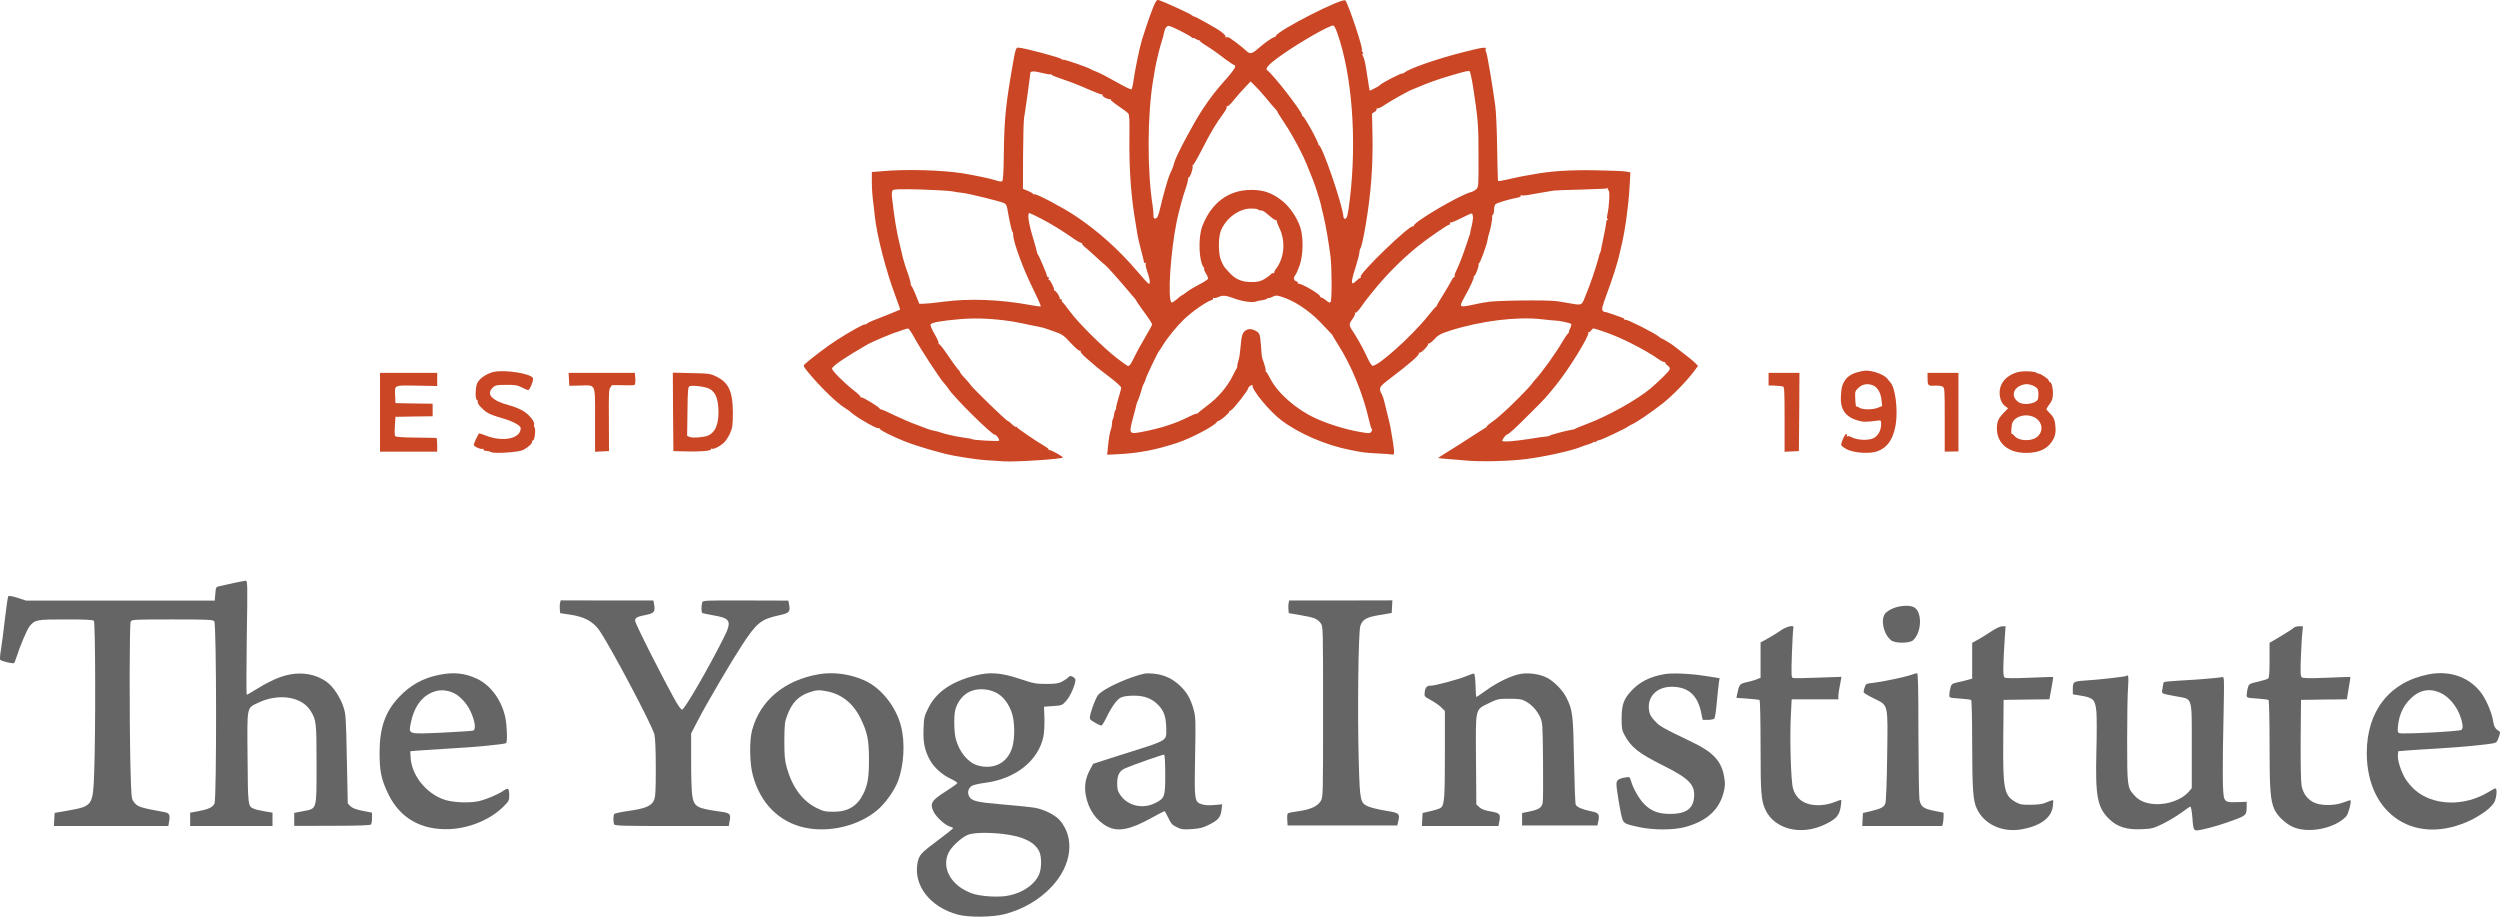 <svg width="180" height="66" viewBox="0 0 180 66" fill="none" xmlns="http://www.w3.org/2000/svg">
<path d="M83.081 0.402C82.892 0.838 82.538 1.857 82.225 2.851C82.052 3.402 81.689 5.169 81.591 5.949C81.558 6.188 81.5 6.41 81.459 6.434C81.418 6.459 80.932 6.221 80.372 5.9C79.82 5.588 79.203 5.267 78.997 5.185C78.791 5.111 78.593 5.021 78.544 4.988C78.362 4.856 76.592 4.248 76.518 4.289C76.477 4.322 76.444 4.306 76.444 4.265C76.444 4.166 73.677 3.426 73.29 3.426C73.174 3.426 73.108 3.583 73.01 4.125C72.417 7.437 72.31 8.456 72.277 10.979C72.26 12.442 72.227 13 72.153 13.05C72.095 13.083 71.914 13.058 71.741 13C71.412 12.877 70.193 12.622 69.279 12.474C67.797 12.244 65.178 12.17 63.514 12.326C63.358 12.343 63.127 12.359 63.004 12.368L62.773 12.384V13.14C62.773 13.559 62.814 14.143 62.855 14.438C62.897 14.734 62.954 15.211 62.979 15.507C63.119 16.904 63.794 19.526 64.494 21.375C64.675 21.868 64.824 22.279 64.807 22.295C64.791 22.311 63.185 22.961 62.806 23.1C62.658 23.15 62.485 23.248 62.411 23.306C62.337 23.363 62.279 23.388 62.279 23.363C62.279 23.273 61.126 23.914 60.228 24.497C59.561 24.925 58.359 25.837 57.923 26.24C57.824 26.33 57.865 26.412 58.17 26.782C59.018 27.817 60.228 29.001 60.83 29.371C61.019 29.486 61.184 29.609 61.208 29.634C61.25 29.699 61.736 30.045 61.958 30.176C62.798 30.686 63.193 30.875 63.276 30.825C63.333 30.792 63.35 30.801 63.325 30.85C63.276 30.932 64.247 31.425 65.161 31.787C66.067 32.14 67.788 32.642 68.661 32.806C69.683 32.987 70.49 33.102 71.091 33.143C71.478 33.159 72.005 33.2 72.268 33.217C73.059 33.274 76.526 33.052 76.526 32.937C76.526 32.863 75.678 32.395 75.562 32.403C75.505 32.411 75.472 32.387 75.497 32.354C75.513 32.321 75.381 32.214 75.208 32.115C74.706 31.836 73.281 30.866 73.215 30.759C73.183 30.71 73.15 30.694 73.15 30.727C73.15 30.784 72.944 30.636 72.697 30.398C72.631 30.349 72.573 30.299 72.548 30.299C72.45 30.299 69.995 27.916 69.872 27.702C69.839 27.645 69.658 27.431 69.468 27.226C69.271 27.029 69.114 26.823 69.114 26.782C69.114 26.741 69.057 26.659 68.983 26.601C68.917 26.535 68.596 26.1 68.274 25.623C67.953 25.147 67.657 24.76 67.615 24.777C67.574 24.785 67.558 24.76 67.582 24.719C67.607 24.678 67.484 24.382 67.294 24.062C67.105 23.741 66.973 23.429 66.998 23.363C67.055 23.224 67.739 23.1 69.131 22.977C70.424 22.862 72.046 22.969 73.397 23.24C73.825 23.33 74.269 23.421 74.385 23.445C74.5 23.462 74.706 23.503 74.838 23.536C74.978 23.569 75.101 23.593 75.126 23.602C75.151 23.602 75.472 23.717 75.851 23.848C76.485 24.07 76.575 24.128 77.086 24.686C77.391 25.015 77.679 25.27 77.737 25.253C77.794 25.229 77.819 25.253 77.802 25.311C77.786 25.369 78.008 25.615 78.305 25.862C78.593 26.108 78.914 26.387 79.021 26.478C79.128 26.568 79.557 26.897 79.968 27.209C80.388 27.53 80.726 27.842 80.726 27.908C80.726 27.982 80.635 28.335 80.52 28.697C80.413 29.05 80.339 29.363 80.355 29.387C80.38 29.404 80.355 29.461 80.314 29.519C80.273 29.576 80.224 29.732 80.207 29.872C80.191 30.02 80.15 30.16 80.125 30.192C80.092 30.217 80.067 30.349 80.067 30.472C80.067 30.595 80.034 30.792 79.993 30.899C79.903 31.138 79.837 31.491 79.771 32.198L79.713 32.74L80.405 32.707C81.92 32.642 83.221 32.395 84.761 31.885C85.766 31.557 87.52 30.628 87.627 30.365C87.644 30.332 87.701 30.299 87.751 30.299C87.874 30.291 88.615 29.642 88.508 29.634C88.459 29.634 88.508 29.601 88.607 29.56C88.788 29.486 89.867 28.113 89.867 27.957C89.867 27.908 89.941 27.826 90.032 27.768C90.122 27.711 90.188 27.694 90.18 27.727C90.098 28.039 91.407 29.625 92.288 30.283C93.548 31.228 95.484 32.058 97.172 32.387C98.234 32.6 98.275 32.6 99.214 32.65C99.716 32.674 100.169 32.707 100.227 32.724C100.441 32.798 100.433 32.592 100.112 30.751C100.087 30.612 99.988 30.209 99.898 29.847C99.807 29.486 99.7 29.05 99.659 28.869C99.618 28.697 99.543 28.483 99.494 28.393C99.247 27.941 99.288 27.859 100.046 27.283C101.504 26.182 102.236 25.541 102.162 25.426C102.138 25.377 102.146 25.369 102.195 25.393C102.302 25.459 102.904 24.843 102.821 24.752C102.78 24.719 102.796 24.711 102.846 24.736C102.895 24.769 103.085 24.629 103.266 24.432C103.554 24.119 103.702 24.037 104.402 23.807C106.593 23.109 109.203 22.78 110.991 22.985C111.493 23.043 111.954 23.084 112.02 23.084C112.226 23.076 113.041 23.256 113.115 23.314C113.156 23.347 113.123 23.495 113.058 23.634C112.983 23.774 112.942 23.889 112.967 23.889C113 23.889 112.959 23.947 112.893 24.021C112.819 24.087 112.662 24.317 112.539 24.53C112.045 25.393 110.966 26.889 110.521 27.349C110.455 27.415 110.348 27.555 110.274 27.661C110.093 27.916 108.668 29.354 108.224 29.724C108.034 29.88 107.836 30.053 107.787 30.102C107.738 30.151 107.532 30.308 107.334 30.447C107.136 30.595 107.005 30.71 107.046 30.718C107.087 30.718 107.062 30.743 106.996 30.776C106.931 30.809 106.395 31.146 105.802 31.532C105.218 31.918 104.46 32.395 104.131 32.592C103.801 32.789 103.546 32.962 103.554 32.978C103.571 32.987 103.892 33.028 104.279 33.052C104.666 33.085 105.292 33.135 105.679 33.167C106.725 33.258 108.742 33.2 109.895 33.052C111.229 32.88 113.123 32.461 113.791 32.19C113.881 32.148 114.103 32.074 114.285 32.017C114.466 31.968 114.663 31.885 114.721 31.836C114.771 31.795 114.82 31.787 114.82 31.828C114.82 31.861 114.861 31.852 114.919 31.795C114.976 31.738 115.067 31.696 115.133 31.696C115.265 31.696 117.134 30.809 117.208 30.718C117.233 30.694 117.356 30.62 117.488 30.562C117.842 30.406 118.88 29.699 119.72 29.042C120.436 28.475 121.466 27.415 121.993 26.7L122.256 26.346L122.067 26.149C121.96 26.034 121.598 25.73 121.252 25.475C120.906 25.212 120.609 24.982 120.585 24.958C120.494 24.859 119.728 24.382 119.662 24.382C119.621 24.382 119.514 24.308 119.423 24.226C119.176 24.004 117.134 22.969 117.035 23.026C116.994 23.059 116.961 23.043 116.961 23.002C116.961 22.961 116.895 22.903 116.821 22.878C116.739 22.854 116.426 22.739 116.121 22.632C115.816 22.517 115.553 22.443 115.536 22.459C115.52 22.484 115.454 22.443 115.396 22.369C115.306 22.262 115.363 22.057 115.709 21.112C116.105 20.06 116.483 18.852 116.582 18.383C116.607 18.268 116.689 17.939 116.755 17.644C117.019 16.534 117.258 14.792 117.332 13.403L117.389 12.409L117.068 12.351C116.895 12.318 115.907 12.277 114.861 12.261C113.016 12.228 111.666 12.318 110.414 12.548C110.142 12.598 109.813 12.655 109.673 12.68C109.541 12.704 109.08 12.795 108.668 12.894C108.248 12.992 107.886 13.058 107.861 13.033C107.845 13.009 107.812 11.94 107.795 10.65C107.779 9.368 107.713 7.979 107.655 7.577C107.433 5.974 107.062 3.796 106.996 3.722C106.955 3.681 106.947 3.599 106.972 3.541C107.038 3.361 106.782 3.394 105.366 3.755C103.546 4.207 101.471 4.93 101.133 5.218C101.051 5.284 100.985 5.317 100.985 5.292C100.985 5.202 99.461 5.982 99.338 6.138C99.313 6.171 99.239 6.221 99.173 6.253C99.107 6.286 98.959 6.36 98.844 6.426C98.737 6.492 98.629 6.533 98.621 6.516C98.605 6.5 98.572 6.319 98.341 4.823C98.292 4.487 98.193 4.117 98.127 4.01C98.053 3.895 98.045 3.846 98.102 3.878C98.177 3.928 98.177 3.903 98.111 3.763C98.053 3.673 98.028 3.591 98.053 3.591C98.185 3.591 97.081 0.279 96.867 0.032C96.678 -0.19 92.025 2.177 91.868 2.58C91.844 2.637 91.778 2.687 91.72 2.687C91.613 2.687 90.995 3.131 90.501 3.566C90.147 3.878 89.982 3.903 89.744 3.673C89.464 3.394 88.525 2.687 88.434 2.679C88.385 2.67 88.311 2.679 88.261 2.687C88.22 2.695 88.204 2.679 88.237 2.646C88.302 2.58 87.973 2.284 87.561 2.046C87.405 1.955 87.01 1.733 86.68 1.544C86.359 1.364 86.046 1.199 85.98 1.191C85.922 1.175 85.832 1.125 85.782 1.076C85.675 0.977 83.781 0.115 83.46 0.016C83.295 -0.033 83.254 0.016 83.081 0.402ZM96.274 2.342C97.345 5.366 97.707 10.017 97.188 14.356C97.048 15.515 96.991 15.753 96.834 15.753C96.785 15.753 96.735 15.688 96.727 15.605C96.661 14.71 95.138 10.305 94.948 10.453C94.915 10.477 94.907 10.469 94.932 10.445C94.998 10.346 93.96 8.439 93.804 8.374C93.762 8.357 93.738 8.308 93.738 8.267C93.738 8.028 91.621 5.3 91.242 5.062C91.078 4.947 91.3 4.676 91.992 4.166C93.318 3.188 95.796 1.758 96.011 1.84C96.068 1.857 96.184 2.087 96.274 2.342ZM84.951 2.202C85.321 2.391 85.692 2.596 85.774 2.67C85.848 2.736 85.914 2.769 85.914 2.736C85.914 2.711 85.996 2.736 86.104 2.81C86.211 2.876 86.326 2.917 86.351 2.892C86.384 2.868 86.392 2.876 86.367 2.909C86.342 2.933 86.507 3.073 86.73 3.213C87.298 3.574 87.52 3.722 88.228 4.265C88.574 4.519 88.879 4.717 88.895 4.692C88.92 4.676 88.936 4.725 88.928 4.807C88.928 4.889 88.681 5.234 88.385 5.571C87.52 6.541 87.207 6.944 86.565 7.905C85.964 8.809 84.679 11.217 84.555 11.685C84.465 12.014 84.473 11.981 84.358 12.261C84.292 12.392 84.218 12.581 84.177 12.672C84.061 12.967 83.707 14.217 83.567 14.849C83.394 15.581 83.345 15.704 83.172 15.737C83.081 15.753 83.048 15.688 83.048 15.474C83.048 15.318 83.024 15.047 82.999 14.874C82.587 12.326 82.604 8.185 83.04 5.686C83.081 5.415 83.139 5.078 83.164 4.947C83.238 4.495 83.526 3.311 83.65 2.958C83.715 2.769 83.79 2.49 83.814 2.342C83.872 2.038 83.995 1.865 84.152 1.865C84.218 1.865 84.572 2.013 84.951 2.202ZM75.628 5.349C75.661 5.333 75.703 5.349 75.719 5.391C75.727 5.423 76.106 5.571 76.543 5.719C76.979 5.859 77.786 6.171 78.329 6.418C78.873 6.656 79.343 6.837 79.375 6.804C79.408 6.779 79.408 6.796 79.384 6.845C79.326 6.944 79.795 7.182 79.944 7.141C79.985 7.125 80.001 7.133 79.968 7.166C79.935 7.198 80.183 7.404 80.512 7.626C80.841 7.848 81.162 8.086 81.228 8.16C81.319 8.267 81.335 8.628 81.319 9.869C81.286 11.866 81.418 13.904 81.673 15.515C81.788 16.214 81.895 16.871 81.912 16.986C81.937 17.101 82.027 17.512 82.126 17.89C82.315 18.613 82.357 18.786 82.365 18.901C82.373 18.942 82.406 18.942 82.455 18.917C82.497 18.893 82.513 18.917 82.488 18.983C82.464 19.049 82.521 19.32 82.612 19.583C82.793 20.076 82.834 20.438 82.719 20.438C82.678 20.438 82.315 20.043 81.895 19.55C80.553 17.972 79.038 16.616 77.432 15.548C76.493 14.923 74.582 13.913 74.467 13.987C74.418 14.011 74.385 14.003 74.385 13.97C74.385 13.929 74.22 13.83 74.022 13.748L73.652 13.6L73.66 11.209C73.668 9.894 73.701 8.669 73.734 8.489C73.8 8.144 74.179 5.423 74.179 5.275C74.179 5.111 74.434 5.103 74.994 5.243C75.307 5.325 75.595 5.374 75.628 5.349ZM106.074 6.327C106.42 8.628 106.453 8.99 106.453 11.201C106.461 13.255 106.453 13.452 106.313 13.6C106.231 13.691 106.058 13.789 105.942 13.822C105.119 14.019 101.726 16.016 101.792 16.263C101.8 16.304 101.775 16.32 101.734 16.296C101.52 16.164 97.88 19.673 97.971 19.92C97.995 19.977 97.987 20.019 97.954 20.002C97.921 19.994 97.781 20.093 97.658 20.216C97.262 20.61 97.238 20.38 97.567 19.361C97.732 18.843 97.872 18.301 97.88 18.161C97.888 18.013 97.921 17.89 97.946 17.89C98.004 17.89 98.209 16.962 98.349 16.082C98.72 13.847 98.86 11.874 98.819 9.73L98.786 8.176L98.975 8.053C99.082 7.987 99.148 7.889 99.115 7.839C99.091 7.798 99.107 7.782 99.148 7.807C99.198 7.839 99.42 7.741 99.634 7.593C100.087 7.281 101.536 6.475 101.726 6.426C101.751 6.418 101.858 6.377 101.973 6.327C102.821 5.966 103.595 5.686 104.427 5.448C105.522 5.128 105.687 5.086 105.811 5.128C105.852 5.144 105.975 5.686 106.074 6.327ZM91.168 7.075C91.424 7.396 91.72 7.733 91.819 7.839C91.918 7.946 91.984 8.028 91.967 8.028C91.942 8.028 92.181 8.407 92.486 8.867C93.112 9.804 93.886 11.275 94.199 12.121C94.314 12.425 94.462 12.778 94.52 12.918C94.635 13.165 95.014 14.365 95.097 14.701C95.113 14.808 95.204 15.186 95.294 15.548C95.467 16.288 95.665 17.43 95.796 18.465C95.895 19.295 95.904 21.58 95.805 21.736C95.755 21.818 95.681 21.802 95.492 21.637C95.352 21.523 95.195 21.424 95.146 21.424C95.097 21.424 95.055 21.391 95.055 21.35C95.055 21.177 93.664 20.372 93.466 20.421C93.425 20.43 93.416 20.405 93.441 20.364C93.466 20.323 93.416 20.273 93.326 20.249C93.136 20.199 93.112 19.977 93.276 19.788C93.334 19.715 93.474 19.394 93.581 19.082C93.837 18.326 93.853 17.109 93.622 16.37C93.392 15.655 92.799 14.8 92.231 14.389C91.531 13.871 90.954 13.674 90.114 13.674C88.475 13.658 87.215 14.595 86.565 16.288C86.252 17.101 86.318 18.827 86.672 19.262C86.721 19.32 86.73 19.369 86.697 19.369C86.664 19.369 86.713 19.501 86.812 19.665C86.911 19.821 86.985 20.002 86.985 20.06C86.985 20.109 86.705 20.298 86.367 20.471C86.029 20.643 85.618 20.89 85.453 21.021C85.288 21.153 85.124 21.259 85.099 21.259C85.074 21.259 84.901 21.391 84.728 21.547C84.547 21.703 84.374 21.81 84.341 21.777C84.061 21.473 84.275 18.169 84.72 15.959C84.852 15.293 85.198 14.019 85.354 13.617C85.445 13.37 85.527 13.066 85.535 12.943C85.544 12.828 85.568 12.746 85.593 12.762C85.684 12.811 85.931 12.063 85.865 11.957C85.832 11.899 85.832 11.874 85.865 11.907C85.906 11.94 86.219 11.398 86.565 10.716C87.174 9.524 87.537 8.908 88.121 8.119C88.261 7.922 88.36 7.724 88.327 7.675C88.302 7.634 88.319 7.618 88.36 7.642C88.409 7.675 88.615 7.486 88.821 7.223C89.027 6.968 89.381 6.557 89.62 6.311L90.04 5.867L90.37 6.188C90.551 6.36 90.913 6.763 91.168 7.075ZM115.767 13.617C115.742 13.658 115.759 13.699 115.816 13.699C115.923 13.699 115.866 14.858 115.734 15.441C115.685 15.663 115.685 15.753 115.759 15.762C115.816 15.762 115.816 15.778 115.751 15.811C115.693 15.827 115.643 15.934 115.643 16.033C115.643 16.131 115.569 16.567 115.471 16.994C115.38 17.422 115.298 17.841 115.281 17.931C115.273 18.03 115.24 18.137 115.215 18.186C115.182 18.227 115.108 18.49 115.034 18.778C114.894 19.295 114.482 20.52 114.285 20.972C114.227 21.103 114.136 21.342 114.079 21.49C113.898 21.958 113.84 21.983 113.198 21.868C112.893 21.818 112.399 21.728 112.102 21.687C111.419 21.58 107.392 21.637 107.079 21.753C107.054 21.761 107.013 21.769 106.98 21.761C106.947 21.761 106.667 21.81 106.362 21.876C105.399 22.09 105.185 22.106 105.185 21.958C105.185 21.884 105.308 21.613 105.456 21.358C105.802 20.766 106.181 19.945 106.107 19.945C106.074 19.945 106.091 19.912 106.14 19.879C106.272 19.788 106.511 19.123 106.453 19.016C106.42 18.959 106.428 18.95 106.461 18.983C106.535 19.049 107.054 17.644 107.112 17.233C107.128 17.118 107.161 16.97 107.186 16.904C107.293 16.633 107.474 15.721 107.433 15.622C107.416 15.573 107.433 15.499 107.482 15.466C107.532 15.441 107.573 15.277 107.573 15.104C107.573 14.932 107.622 14.751 107.68 14.701C107.804 14.595 108.701 14.332 109.319 14.217C109.451 14.192 109.525 14.134 109.492 14.085C109.467 14.036 109.483 14.028 109.541 14.06C109.591 14.093 109.92 14.069 110.274 13.995C110.62 13.929 111.098 13.847 111.32 13.814C111.551 13.781 111.789 13.74 111.855 13.724C111.921 13.707 112.811 13.674 113.832 13.65C114.853 13.617 115.701 13.584 115.718 13.567C115.783 13.502 115.816 13.535 115.767 13.617ZM68.538 13.773C68.785 13.822 69.155 13.88 69.361 13.896C69.781 13.945 71.997 14.488 72.285 14.619C72.417 14.677 72.491 14.8 72.524 15.006C72.672 15.877 72.861 16.723 72.903 16.698C72.927 16.682 72.944 16.789 72.952 16.929C72.96 17.43 73.66 19.337 74.319 20.668C74.681 21.407 74.961 22.032 74.937 22.057C74.912 22.073 74.582 22.04 74.204 21.966C72.046 21.564 69.773 21.473 67.895 21.728C67.319 21.802 66.701 21.868 66.52 21.868L66.191 21.876L65.944 21.259C65.812 20.923 65.664 20.619 65.631 20.594C65.59 20.569 65.565 20.512 65.573 20.471C65.59 20.388 65.45 19.895 65.285 19.451C65.161 19.115 64.98 18.498 64.939 18.26C64.922 18.169 64.857 17.89 64.791 17.644C64.56 16.715 64.387 15.696 64.222 14.184C64.198 13.945 64.214 13.765 64.28 13.699C64.354 13.617 64.782 13.608 66.232 13.641C67.253 13.674 68.291 13.732 68.538 13.773ZM90.559 15.071C90.625 15.137 90.658 15.145 90.888 15.17C90.954 15.17 91.185 15.342 91.415 15.548C91.638 15.745 91.852 15.885 91.876 15.852C91.909 15.819 91.926 15.827 91.918 15.877C91.909 15.918 92 16.181 92.132 16.452C92.568 17.381 92.469 18.564 91.893 19.328C91.778 19.476 91.712 19.624 91.745 19.657C91.778 19.698 91.761 19.698 91.712 19.673C91.654 19.641 91.564 19.673 91.506 19.747C91.448 19.813 91.234 19.969 91.037 20.093C90.74 20.265 90.551 20.306 90.114 20.306C89.447 20.314 88.961 20.117 88.549 19.665C88.393 19.484 88.22 19.304 88.179 19.254C88.129 19.205 88.022 19 87.932 18.794C87.71 18.309 87.701 17.109 87.907 16.6C88.278 15.696 89.216 15.014 90.081 15.014C90.312 15.014 90.526 15.039 90.559 15.071ZM74.92 15.721C75.669 16.107 76.551 16.649 77.341 17.208C77.58 17.381 77.827 17.504 77.877 17.496C77.926 17.479 77.942 17.487 77.909 17.52C77.877 17.553 77.967 17.676 78.115 17.791C78.264 17.907 78.601 18.211 78.873 18.465C79.145 18.72 79.441 18.983 79.532 19.049C79.623 19.115 79.935 19.443 80.232 19.78C80.528 20.117 80.833 20.462 80.907 20.553C80.981 20.635 81.146 20.832 81.278 20.988C81.401 21.145 81.574 21.342 81.657 21.432C81.731 21.514 81.797 21.605 81.797 21.629C81.797 21.654 81.994 21.942 82.233 22.27C82.744 22.969 82.95 23.281 82.95 23.372C82.95 23.413 82.719 23.832 82.439 24.308C82.151 24.785 81.813 25.41 81.673 25.705C81.442 26.198 81.335 26.346 81.204 26.355C81.179 26.355 80.817 26.092 80.405 25.779C79.408 25.007 77.654 23.265 77.053 22.451C76.781 22.09 76.543 21.777 76.51 21.769C76.468 21.753 76.444 21.687 76.444 21.621C76.444 21.547 76.411 21.514 76.378 21.539C76.337 21.564 76.304 21.539 76.304 21.481C76.304 21.342 76.032 20.931 75.941 20.931C75.9 20.931 75.875 20.906 75.892 20.865C75.925 20.75 75.595 20.109 75.529 20.158C75.488 20.183 75.48 20.142 75.505 20.076C75.529 20.002 75.513 19.945 75.464 19.945C75.414 19.945 75.373 19.895 75.373 19.838C75.373 19.739 74.797 18.375 74.714 18.301C74.689 18.276 74.665 18.186 74.648 18.096C74.632 18.005 74.525 17.619 74.409 17.233C74.055 16.082 73.948 15.342 74.121 15.342C74.154 15.342 74.508 15.515 74.92 15.721ZM106.058 15.638C106.058 15.77 106.016 16.058 105.959 16.279C105.901 16.501 105.852 16.707 105.86 16.731C105.868 16.756 105.844 16.838 105.819 16.904C105.794 16.97 105.671 17.323 105.555 17.685C105.349 18.326 105.004 19.213 104.798 19.608C104.748 19.723 104.715 19.838 104.74 19.879C104.765 19.912 104.748 19.945 104.707 19.945C104.666 19.945 104.567 20.068 104.501 20.208C104.427 20.355 104.164 20.808 103.916 21.21C103.661 21.605 103.455 21.966 103.455 21.999C103.455 22.04 103.422 22.081 103.381 22.098C103.34 22.106 103.093 22.402 102.821 22.739C101.66 24.202 99.14 26.453 98.811 26.33C98.761 26.305 98.662 26.166 98.58 26.018C98.506 25.862 98.308 25.459 98.144 25.122C97.971 24.785 97.699 24.308 97.534 24.054C97.098 23.413 97.089 23.372 97.369 22.985C97.501 22.805 97.592 22.607 97.559 22.558C97.526 22.509 97.534 22.492 97.584 22.517C97.633 22.55 97.831 22.344 98.028 22.057C98.226 21.777 98.424 21.506 98.473 21.457C98.514 21.399 98.671 21.218 98.802 21.046C99.749 19.854 100.919 18.679 102.055 17.759C102.796 17.159 104.246 16.164 104.369 16.164C104.411 16.164 104.427 16.123 104.394 16.066C104.361 16.016 104.369 16 104.419 16.025C104.46 16.049 104.806 15.91 105.193 15.712C105.572 15.515 105.926 15.359 105.967 15.375C106.016 15.384 106.049 15.507 106.058 15.638ZM88.92 21.506C89.472 21.712 90.197 21.802 90.419 21.712C90.501 21.679 90.691 21.637 90.847 21.621C90.995 21.605 91.177 21.547 91.234 21.498C91.3 21.448 91.35 21.424 91.35 21.457C91.35 21.49 91.465 21.448 91.613 21.375C91.827 21.259 91.926 21.259 92.198 21.342C93.145 21.621 94.199 22.311 95.055 23.191C95.805 23.971 95.961 24.136 95.961 24.177C95.961 24.193 96.126 24.465 96.315 24.769C97.287 26.273 98.135 28.343 98.564 30.225C98.638 30.562 98.728 30.858 98.769 30.883C98.811 30.907 98.794 30.99 98.737 31.08C98.629 31.22 98.597 31.22 97.806 31.08C96.867 30.916 95.549 30.505 94.693 30.102C93.334 29.477 92.008 28.319 91.473 27.283C91.341 27.02 91.193 26.782 91.144 26.749C91.102 26.716 91.086 26.683 91.119 26.683C91.168 26.683 91.061 26.273 90.88 25.779C90.855 25.714 90.814 25.344 90.798 24.958C90.773 24.58 90.724 24.185 90.682 24.078C90.592 23.84 90.09 23.626 89.842 23.717C89.488 23.856 89.398 24.062 89.332 24.867C89.299 25.286 89.233 25.771 89.175 25.936C89.118 26.1 89.076 26.289 89.085 26.355C89.085 26.42 89.068 26.494 89.044 26.519C89.019 26.544 88.879 26.807 88.731 27.102C88.36 27.859 87.677 28.648 86.919 29.206C86.573 29.469 86.26 29.716 86.227 29.765C86.194 29.806 86.161 29.823 86.161 29.782C86.161 29.749 85.898 29.855 85.585 30.012C84.646 30.488 83.608 30.825 82.307 31.08C81.261 31.285 81.261 31.277 81.599 29.995C81.722 29.552 81.821 29.149 81.829 29.108C81.838 29.058 81.862 28.984 81.887 28.943C81.945 28.853 82.217 28.039 82.241 27.891C82.249 27.834 82.307 27.711 82.365 27.604C82.422 27.497 82.48 27.349 82.497 27.275C82.521 27.119 83.37 25.352 83.444 25.286C83.468 25.262 83.584 25.097 83.691 24.916C84.037 24.341 84.687 23.536 85.247 22.994C85.815 22.443 86.878 21.703 87.207 21.621C87.306 21.596 87.372 21.531 87.339 21.481C87.314 21.44 87.331 21.424 87.372 21.448C87.421 21.481 87.586 21.448 87.734 21.383C88.055 21.243 88.237 21.259 88.92 21.506ZM65.861 24.358C66.298 25.163 67.673 27.267 67.97 27.587C68.077 27.702 68.233 27.9 68.316 28.031C68.727 28.656 71.486 31.376 71.634 31.302C71.708 31.261 71.988 31.647 71.939 31.729C71.89 31.795 69.979 31.688 69.979 31.614C69.979 31.598 69.699 31.549 69.32 31.499C68.826 31.433 67.994 31.244 67.665 31.121C67.574 31.08 67.385 31.039 67.253 31.014C67.121 30.99 66.924 30.94 66.808 30.891C66.693 30.842 66.323 30.702 65.985 30.579C65.647 30.464 64.956 30.16 64.445 29.921C63.943 29.675 63.49 29.477 63.448 29.477C63.399 29.477 63.35 29.453 63.333 29.412C63.276 29.288 62.106 28.573 62.024 28.615C61.983 28.648 61.958 28.631 61.966 28.59C61.983 28.549 61.768 28.335 61.497 28.13C60.764 27.555 59.883 26.675 59.907 26.535C59.94 26.346 60.862 25.722 62.485 24.785C62.806 24.604 64.297 23.971 64.626 23.889C64.675 23.873 64.84 23.815 64.997 23.758C65.153 23.7 65.326 23.651 65.384 23.651C65.433 23.643 65.647 23.963 65.861 24.358ZM115.627 23.93C116.755 24.325 118.402 25.155 119.382 25.837C119.588 25.985 119.811 26.092 119.868 26.075C119.918 26.067 119.934 26.067 119.893 26.092C119.86 26.108 119.926 26.207 120.049 26.305C120.239 26.453 120.263 26.519 120.189 26.651C120.107 26.798 119.456 27.439 118.872 27.941C117.9 28.771 115.726 29.987 114.202 30.546C113.799 30.702 113.445 30.842 113.42 30.866C113.395 30.899 113.288 30.932 113.173 30.94C112.827 30.99 111.526 31.335 111.559 31.376C111.575 31.392 111.518 31.409 111.419 31.417C111.32 31.417 110.702 31.507 110.043 31.614C108.94 31.779 108.256 31.828 108.166 31.746C108.125 31.696 108.421 31.294 108.504 31.285C108.611 31.285 109.121 30.817 110.208 29.724C111.254 28.689 111.328 28.598 112.045 27.711C112.975 26.568 114.466 24.136 114.359 23.947C114.326 23.889 114.326 23.873 114.367 23.906C114.408 23.947 114.482 23.898 114.548 23.807C114.614 23.717 114.696 23.643 114.738 23.643C114.771 23.643 115.174 23.774 115.627 23.93Z" fill="#CA4625"/>
<path d="M35.564 26.774C35.053 26.881 34.502 27.259 34.353 27.604C34.221 27.933 34.205 28.754 34.337 28.795C34.394 28.82 34.419 28.878 34.394 28.935C34.353 29.05 34.699 29.453 35.07 29.699C35.202 29.798 35.671 29.971 36.099 30.094C36.906 30.316 37.491 30.628 37.491 30.834C37.491 31.573 36.247 31.844 35.02 31.376C34.773 31.277 34.543 31.203 34.51 31.203C34.452 31.203 34.114 31.91 34.114 32.033C34.114 32.148 34.609 32.37 34.74 32.321C34.814 32.296 34.839 32.313 34.814 32.354C34.79 32.403 34.831 32.444 34.913 32.452C35.127 32.469 35.21 32.485 35.374 32.559C35.654 32.674 37.343 32.559 37.656 32.403C38.018 32.214 38.314 31.951 38.314 31.803C38.314 31.746 38.347 31.696 38.389 31.696C38.496 31.696 38.586 30.866 38.487 30.768C38.446 30.727 38.43 30.636 38.454 30.579C38.529 30.373 38.092 29.831 37.639 29.568C37.392 29.436 36.989 29.264 36.742 29.206C35.424 28.861 34.971 28.393 35.481 27.908C35.671 27.727 35.761 27.711 36.445 27.711C37.079 27.702 37.26 27.735 37.565 27.891C37.763 27.998 37.968 28.081 38.026 28.081C38.15 28.081 38.43 27.382 38.372 27.226C38.248 26.905 36.396 26.601 35.564 26.774Z" fill="#CA4625"/>
<path d="M133.629 26.831C133.184 26.988 132.946 27.177 132.764 27.505C132.616 27.785 132.592 27.883 132.55 28.442C132.468 29.436 132.839 30.003 133.736 30.267C134.173 30.398 134.288 30.398 135.284 30.275C135.424 30.258 135.449 30.308 135.441 30.554C135.433 30.973 135.26 31.31 134.955 31.516C134.601 31.738 133.744 31.713 133.283 31.466C133.184 31.409 133.053 31.384 133.003 31.417C132.954 31.45 132.937 31.442 132.97 31.384C132.995 31.335 132.987 31.277 132.937 31.244C132.855 31.195 132.575 31.795 132.567 32.025C132.567 32.091 132.756 32.239 132.979 32.354C133.514 32.625 134.659 32.691 135.194 32.485C135.902 32.214 136.306 31.631 136.487 30.595C136.668 29.543 136.462 27.883 136.1 27.53C136.042 27.464 135.96 27.366 135.927 27.316C135.729 26.996 134.914 26.683 134.321 26.683C134.173 26.692 133.86 26.757 133.629 26.831ZM134.856 27.744C135.169 27.867 135.416 28.278 135.466 28.779L135.515 29.231L135.219 29.354C134.832 29.511 134.099 29.511 133.876 29.354C133.777 29.289 133.687 29.256 133.662 29.272C133.621 29.313 133.588 29.05 133.572 28.549C133.555 28.196 133.588 28.122 133.827 27.908C134.107 27.653 134.469 27.596 134.856 27.744Z" fill="#CA4625"/>
<path d="M145.29 26.79C144.475 27.004 143.973 27.579 143.973 28.278C143.973 28.713 144.129 29.075 144.401 29.264L144.582 29.395L144.286 29.7C143.882 30.127 143.783 30.341 143.775 30.834C143.767 31.935 144.615 32.633 145.941 32.609C146.904 32.592 147.497 32.28 147.86 31.59C147.967 31.368 148.016 31.138 148 30.85C147.975 30.283 147.884 30.037 147.596 29.765C147.456 29.634 147.349 29.494 147.349 29.453C147.349 29.42 147.448 29.256 147.571 29.091C147.744 28.869 147.802 28.689 147.81 28.385C147.827 27.957 147.711 27.505 147.588 27.505C147.547 27.505 147.514 27.456 147.514 27.398C147.514 27.3 146.904 26.881 146.789 26.905C146.756 26.914 146.699 26.889 146.649 26.848C146.501 26.725 145.669 26.692 145.29 26.79ZM146.723 28.04C146.789 28.22 146.781 28.672 146.707 28.787C146.509 29.083 145.702 29.19 145.356 28.968C144.714 28.549 144.953 27.818 145.784 27.67C146.114 27.612 146.633 27.818 146.723 28.04ZM146.386 30.004C147.143 30.316 147.193 31.228 146.484 31.573C146.04 31.779 145.315 31.705 145.076 31.417C144.977 31.302 144.879 31.228 144.87 31.245C144.771 31.335 144.813 30.587 144.911 30.398C145.134 29.962 145.842 29.773 146.386 30.004Z" fill="#CA4625"/>
<path d="M27.361 29.683V32.518H29.42H31.479V32.025C31.479 31.754 31.454 31.532 31.422 31.532C31.38 31.524 30.713 31.515 29.931 31.507C28.967 31.499 28.49 31.458 28.449 31.4C28.416 31.343 28.407 31.014 28.432 30.661L28.473 30.012L29.816 29.987L31.15 29.971V29.518V29.067L29.816 29.05L28.473 29.025L28.449 28.434C28.416 27.702 28.333 27.735 30.145 27.768L31.479 27.793V27.316V26.848H29.42H27.361V29.683Z" fill="#CA4625"/>
<path d="M40.966 27.308L40.991 27.776L41.748 27.76C42.934 27.735 42.844 27.522 42.844 30.225V32.526L43.346 32.502L43.849 32.477L43.84 30.25C43.824 28.368 43.84 27.998 43.947 27.891C44.013 27.826 44.054 27.76 44.038 27.744C44.021 27.727 44.359 27.719 44.795 27.735C45.224 27.752 45.619 27.744 45.668 27.727C45.734 27.702 45.759 27.538 45.743 27.267L45.71 26.848H43.33H40.941L40.966 27.308Z" fill="#CA4625"/>
<path d="M48.46 29.659L48.485 32.477L49.35 32.502C50.412 32.535 51.269 32.461 51.194 32.338C51.161 32.28 51.178 32.272 51.227 32.305C51.351 32.379 51.804 32.165 52.117 31.877C52.248 31.754 52.454 31.45 52.561 31.203C52.743 30.801 52.759 30.628 52.767 29.724C52.767 28.204 52.471 27.555 51.59 27.119C51.145 26.897 51.046 26.889 49.778 26.864L48.444 26.831L48.46 29.659ZM51.071 27.99C51.474 28.196 51.68 28.631 51.721 29.395C51.787 30.48 51.516 31.154 50.939 31.376C50.618 31.491 49.893 31.549 49.671 31.466L49.473 31.384L49.498 29.617C49.514 28.023 49.539 27.842 49.663 27.801C49.918 27.727 50.791 27.842 51.071 27.99Z" fill="#CA4625"/>
<path d="M127.338 27.3V27.752L127.708 27.76C127.914 27.768 128.12 27.785 128.161 27.793C128.21 27.801 128.301 27.817 128.367 27.826C128.474 27.834 128.49 28.154 128.49 30.176V32.526L129.009 32.502L129.52 32.477L129.545 29.658L129.561 26.848H128.449H127.338V27.3Z" fill="#CA4625"/>
<path d="M138.784 27.209C138.784 27.76 138.817 27.793 139.27 27.768C139.493 27.752 139.748 27.776 139.847 27.826C140.02 27.916 140.02 27.965 140.02 30.217V32.518L140.514 32.51L141.008 32.502V29.675V26.848H139.896H138.784V27.209Z" fill="#CA4625"/>
<path d="M16.82 41.977C16.433 42.067 15.989 42.166 15.832 42.199C15.544 42.256 15.544 42.265 15.503 42.749L15.462 43.243H8.667H1.873L1.272 43.045C0.918 42.93 0.638 42.881 0.597 42.922C0.564 42.963 0.449 43.719 0.35 44.599C0.251 45.478 0.119 46.48 0.062 46.817C0.004 47.154 -0.021 47.467 0.02 47.508C0.128 47.614 0.951 47.812 1.017 47.738C1.05 47.705 1.116 47.532 1.173 47.352C1.445 46.497 1.948 45.313 2.137 45.083C2.532 44.615 2.631 44.599 4.739 44.599C6.123 44.599 6.683 44.623 6.757 44.697C6.872 44.812 6.889 52.693 6.782 55.611C6.699 57.994 6.666 58.043 4.937 58.355L3.932 58.528L3.907 59.005L3.883 59.473H8H12.118L12.167 59.194C12.266 58.676 12.2 58.536 11.838 58.471C10.059 58.15 9.895 58.093 9.623 57.723C9.458 57.501 9.45 57.345 9.392 55.216C9.31 51.452 9.318 44.935 9.409 44.755C9.491 44.607 9.615 44.599 12.406 44.599C15.017 44.599 15.33 44.615 15.429 44.738C15.593 44.927 15.602 57.501 15.445 57.854C15.322 58.125 15 58.273 14.243 58.413L13.691 58.512V58.996V59.473H16.656H19.62V58.988V58.512L19.044 58.413C18.731 58.364 18.385 58.282 18.278 58.232C17.85 58.043 17.85 58.027 17.825 54.526C17.792 50.77 17.751 51 18.591 50.598C20.049 49.899 21.704 50.146 22.346 51.157C22.774 51.83 22.791 51.978 22.791 55.011C22.791 58.372 22.84 58.208 21.819 58.405L21.185 58.528V58.996V59.465L23.927 59.457C25.871 59.457 26.678 59.424 26.719 59.358C26.752 59.309 26.785 59.095 26.785 58.89V58.512L26.11 58.38C25.624 58.282 25.385 58.191 25.237 58.051L25.039 57.846L24.973 54.657C24.916 51.707 24.899 51.419 24.734 50.918C24.512 50.228 24.002 49.447 23.549 49.118C22.61 48.428 21.366 48.305 20.098 48.782C19.703 48.929 19.027 49.266 18.599 49.538C18.171 49.8 17.8 50.022 17.767 50.022C17.735 50.022 17.735 48.173 17.767 45.913C17.833 41.919 17.825 41.804 17.677 41.813C17.586 41.821 17.207 41.895 16.82 41.977Z" fill="#656565"/>
<path d="M40.324 43.407C40.299 43.505 40.291 43.711 40.307 43.867L40.332 44.147L41.032 44.253C42.07 44.401 42.704 44.746 43.157 45.396C43.956 46.554 46.928 52.159 47.118 52.882C47.175 53.096 47.217 54.008 47.217 55.282C47.217 57.057 47.192 57.378 47.077 57.641C46.879 58.043 46.451 58.216 45.248 58.388C44.721 58.462 44.26 58.561 44.227 58.61C44.153 58.709 44.145 59.161 44.211 59.342C44.252 59.457 44.705 59.473 48.37 59.473H52.471L52.52 59.194C52.636 58.586 52.594 58.536 51.82 58.429C50.165 58.199 49.975 58.093 49.844 57.287C49.794 57.024 49.761 55.907 49.761 54.805V52.808L50.28 51.806C50.947 50.532 52.652 47.631 53.426 46.448C54.48 44.837 54.801 44.582 56.086 44.303C56.835 44.147 56.918 44.056 56.811 43.505L56.761 43.243L53.681 43.234C50.61 43.226 50.601 43.226 50.552 43.399C50.486 43.654 50.494 44.089 50.568 44.138C50.601 44.155 50.964 44.237 51.359 44.303C52.627 44.525 52.71 44.714 52.1 45.938C50.972 48.182 49.284 51.091 49.111 51.091C48.946 51.091 48.485 50.261 46.904 47.171C46.261 45.905 45.726 44.788 45.726 44.689C45.726 44.475 45.883 44.393 46.533 44.27C47.101 44.155 47.192 44.032 47.093 43.505L47.044 43.234H43.708L40.373 43.226L40.324 43.407Z" fill="#656565"/>
<path d="M92.782 43.415C92.758 43.506 92.749 43.711 92.766 43.867L92.791 44.147L93.647 44.294C94.627 44.459 94.849 44.549 95.088 44.87C95.261 45.1 95.261 45.141 95.261 51.239C95.261 57.246 95.261 57.386 95.097 57.665C94.874 58.051 94.347 58.29 93.491 58.405C93.104 58.454 92.758 58.528 92.725 58.561C92.684 58.602 92.667 58.808 92.684 59.029L92.708 59.432H96.661H100.606L100.672 59.145C100.804 58.569 100.754 58.528 99.774 58.372C99.28 58.29 98.728 58.158 98.539 58.076C97.938 57.813 97.913 57.731 97.831 54.871C97.732 51.321 97.798 45.478 97.946 45.059C98.119 44.582 98.374 44.443 99.346 44.278L100.202 44.138L100.227 43.686L100.252 43.226L96.538 43.234H92.824L92.782 43.415Z" fill="#656565"/>
<path d="M136.339 43.785C136.1 43.875 135.828 44.048 135.737 44.163C135.375 44.623 135.622 45.691 136.174 46.111C136.47 46.333 137.483 46.324 137.739 46.102C138.406 45.494 138.406 43.941 137.747 43.694C137.417 43.563 136.8 43.604 136.339 43.785Z" fill="#656565"/>
<path d="M128.161 45.429C127.914 45.601 127.494 45.856 127.239 45.996L126.761 46.251V47.525V48.798L126.498 48.905C126.349 48.971 126.012 49.061 125.756 49.119C125.254 49.234 125.221 49.275 125.073 49.99L125.023 50.245L125.822 50.302C126.259 50.335 126.654 50.376 126.687 50.401C126.728 50.425 126.761 51.913 126.761 53.713C126.761 57.115 126.802 57.649 127.115 58.315C127.774 59.72 129.709 60.188 131.414 59.35C132.196 58.972 132.427 58.717 132.526 58.117C132.567 57.855 132.592 57.616 132.567 57.6C132.55 57.575 132.345 57.641 132.114 57.739C131.529 57.986 130.772 58.044 130.212 57.887C129.627 57.715 129.248 57.328 129.092 56.745C128.943 56.203 128.853 53.088 128.943 51.477L129.001 50.352H130.681H132.361V50.08C132.369 49.941 132.419 49.579 132.485 49.283C132.542 48.987 132.592 48.741 132.583 48.733C132.575 48.733 131.809 48.757 130.887 48.79C129.965 48.831 129.158 48.839 129.083 48.815C128.976 48.765 128.968 48.552 129.018 47.048C129.05 46.103 129.1 45.273 129.125 45.207C129.215 44.96 128.63 45.092 128.161 45.429Z" fill="#656565"/>
<path d="M143.396 45.445C143.1 45.642 142.663 45.913 142.433 46.045L141.996 46.283V47.573V48.864L141.692 48.946C141.527 48.995 141.197 49.077 140.95 49.127C140.547 49.217 140.506 49.25 140.432 49.521C140.39 49.685 140.349 49.916 140.349 50.031C140.349 50.244 140.357 50.244 141.099 50.294C141.51 50.326 141.881 50.367 141.922 50.4C141.963 50.425 141.996 51.764 141.996 53.54C142.004 56.794 142.054 57.616 142.317 58.191C142.812 59.309 144.088 59.933 145.447 59.728C146.847 59.506 147.687 58.922 147.802 58.076C147.835 57.846 147.843 57.64 147.819 57.616C147.802 57.599 147.604 57.657 147.382 57.755C147.069 57.895 146.806 57.936 146.237 57.944C145.587 57.953 145.447 57.928 145.126 57.747C144.286 57.271 144.203 56.843 144.236 53.145L144.261 50.392L145.908 50.367L147.555 50.351L147.703 49.554C147.786 49.127 147.835 48.757 147.827 48.748C147.81 48.732 147.044 48.757 146.114 48.798C144.887 48.847 144.401 48.839 144.319 48.773C144.203 48.675 144.212 47.96 144.352 45.806L144.401 45.092H144.162C144.022 45.092 143.709 45.239 143.396 45.445Z" fill="#656565"/>
<path d="M165.154 45.199C165.104 45.256 164.684 45.527 164.231 45.799L163.408 46.283V47.524C163.408 48.42 163.383 48.79 163.309 48.856C163.251 48.897 162.914 49.004 162.56 49.086C161.942 49.225 161.926 49.242 161.843 49.521C161.802 49.686 161.761 49.916 161.761 50.031C161.761 50.245 161.769 50.245 162.51 50.294C162.922 50.327 163.293 50.368 163.334 50.401C163.375 50.425 163.408 51.781 163.408 53.581C163.408 56.876 163.466 57.583 163.745 58.249C163.976 58.783 164.643 59.383 165.228 59.597C166.381 60.008 168.184 59.605 168.942 58.758C169.082 58.602 169.321 57.698 169.238 57.624C169.222 57.608 169 57.665 168.753 57.764C168.077 58.035 167.04 58.027 166.537 57.748C166.093 57.493 165.829 57.131 165.714 56.572C165.664 56.301 165.64 55.085 165.648 53.269L165.673 50.392L167.32 50.368L168.975 50.351L169.107 49.546C169.181 49.11 169.238 48.749 169.23 48.741C169.222 48.732 168.456 48.757 167.525 48.798C166.274 48.847 165.813 48.839 165.73 48.765C165.631 48.691 165.623 48.428 165.664 47.311C165.697 46.563 165.738 45.758 165.771 45.519L165.813 45.092H165.524C165.368 45.092 165.203 45.141 165.154 45.199Z" fill="#656565"/>
<path d="M31.644 48.584C30.458 48.814 29.552 49.324 28.729 50.187C27.732 51.247 27.329 52.397 27.329 54.213C27.329 55.512 27.452 56.12 27.946 57.147C28.786 58.906 30.326 59.785 32.385 59.695C33.818 59.629 35.317 59.005 36.256 58.068C36.634 57.69 36.667 57.632 36.667 57.254C36.667 57.032 36.626 56.827 36.585 56.802C36.536 56.777 36.387 56.827 36.256 56.925C35.901 57.18 35.045 57.542 34.526 57.673C33.859 57.829 32.698 57.797 32.039 57.591C30.689 57.164 29.602 55.8 29.56 54.476L29.544 54.09L30.203 54.033C30.565 54.008 31.603 53.942 32.508 53.885C34.114 53.803 36.305 53.589 36.437 53.507C36.544 53.441 36.511 52.241 36.379 51.641C36.116 50.408 35.325 49.332 34.345 48.872C33.464 48.461 32.681 48.379 31.644 48.584ZM32.492 49.825C33.019 50.006 33.571 50.556 33.884 51.23C34.197 51.896 34.287 52.52 34.073 52.603C33.999 52.627 32.986 52.693 31.833 52.751C29.33 52.858 29.42 52.89 29.577 52.06C29.783 50.992 30.293 50.228 31.026 49.891C31.512 49.661 31.957 49.644 32.492 49.825Z" fill="#656565"/>
<path d="M58.968 48.543C56.49 48.962 54.727 50.434 54.151 52.57C53.945 53.343 53.97 54.945 54.2 55.808C54.736 57.838 56.102 59.202 57.972 59.597C59.718 59.966 61.81 59.465 63.152 58.339C63.728 57.863 64.404 56.917 64.659 56.227C65.087 55.085 65.178 53.458 64.873 52.282C64.511 50.877 63.457 49.546 62.271 49.004C61.25 48.535 60.039 48.362 58.968 48.543ZM59.545 49.776C60.591 49.973 61.431 50.647 61.95 51.699C62.452 52.726 62.559 53.236 62.567 54.666C62.567 55.989 62.477 56.523 62.147 57.181C61.711 58.052 61.044 58.446 60.014 58.446C59.43 58.446 59.281 58.413 58.812 58.183C57.791 57.682 57.066 56.712 56.663 55.323C56.506 54.756 56.473 54.477 56.473 53.351C56.481 52.2 56.498 51.978 56.663 51.551C57.008 50.606 57.47 50.121 58.268 49.85C58.763 49.677 58.968 49.661 59.545 49.776Z" fill="#656565"/>
<path d="M70.144 48.658C68.455 49.102 67.393 49.85 66.833 50.992C66.545 51.567 66.52 51.674 66.495 52.496C66.454 53.466 66.578 54.033 66.957 54.731C67.237 55.249 67.854 55.8 68.464 56.079C68.735 56.202 68.941 56.342 68.925 56.391C68.908 56.432 68.529 56.704 68.077 56.991C67.064 57.632 66.932 57.854 67.22 58.446C67.418 58.849 68.068 59.432 68.422 59.523C68.529 59.547 68.62 59.596 68.62 59.629C68.62 59.662 68.167 60.032 67.607 60.443C66.273 61.437 66.174 61.552 66.059 62.144C65.763 63.763 66.973 65.308 68.95 65.85C69.748 66.064 71.486 66.048 72.367 65.809C73.685 65.456 74.821 64.79 75.702 63.862C77.177 62.3 77.415 60.32 76.287 59.038C75.95 58.668 75.167 58.273 74.492 58.158C74.22 58.109 73.174 58.002 72.186 57.92C70.267 57.756 69.93 57.673 69.757 57.295C69.633 57.016 69.74 56.704 70.004 56.564C70.127 56.507 70.555 56.408 70.951 56.359C73.133 56.071 74.764 54.764 75.126 53.03C75.184 52.759 75.208 52.176 75.2 51.715L75.167 50.885L75.818 50.836C76.46 50.795 76.477 50.787 76.781 50.442C77.07 50.121 77.432 49.283 77.432 48.954C77.432 48.88 77.341 48.773 77.234 48.724C77.07 48.65 77.012 48.658 76.93 48.757C76.872 48.831 76.674 48.962 76.493 49.061C76.213 49.209 76.024 49.242 75.332 49.242C74.582 49.242 74.409 49.209 73.454 48.888C72.054 48.42 71.231 48.362 70.144 48.658ZM71.725 49.874C72.202 50.121 72.573 50.59 72.82 51.23C73.067 51.863 73.092 53.129 72.878 53.827C72.54 54.929 71.568 55.43 70.415 55.118C69.707 54.92 69.073 54.156 68.818 53.211C68.686 52.71 68.669 51.51 68.785 51.091C68.941 50.524 69.328 50.031 69.798 49.809C70.358 49.538 71.124 49.571 71.725 49.874ZM72.244 60.048C73.668 60.221 74.5 60.624 74.829 61.314C75.011 61.7 75.002 62.547 74.805 62.982C74.467 63.714 73.627 64.289 72.59 64.486C71.889 64.626 70.613 64.544 69.995 64.33C68.505 63.804 67.755 62.514 68.299 61.388C68.497 60.977 69.18 60.336 69.65 60.122C70.037 59.942 71.124 59.917 72.244 60.048Z" fill="#656565"/>
<path d="M81.508 48.765C80.331 49.176 79.26 49.751 79.029 50.08C78.939 50.22 78.758 50.639 78.634 51.009C78.453 51.551 78.436 51.707 78.511 51.806C78.618 51.929 79.186 52.241 79.301 52.241C79.342 52.241 79.499 51.995 79.647 51.691C80.067 50.836 80.413 50.368 80.71 50.22C80.882 50.138 81.22 50.088 81.615 50.088C82.406 50.08 82.974 50.302 83.435 50.803C83.822 51.222 83.954 51.642 83.971 52.471C83.979 53.039 83.962 53.088 83.748 53.277C83.608 53.392 83.04 53.622 82.307 53.844C81.64 54.058 80.561 54.395 79.902 54.608L78.708 54.995L78.486 55.405C78.156 56.014 78.058 56.581 78.173 57.238C78.354 58.273 78.931 59.103 79.754 59.523C80.512 59.909 81.401 59.728 82.892 58.898C83.386 58.627 83.806 58.405 83.839 58.405C83.872 58.405 83.995 58.627 84.119 58.89C84.317 59.301 84.407 59.408 84.728 59.556C85.058 59.72 85.198 59.736 85.807 59.695C86.359 59.662 86.606 59.605 87.009 59.399C87.701 59.062 87.882 58.857 87.948 58.331L87.998 57.912L87.421 57.961C87.042 57.994 86.738 57.978 86.54 57.912C85.996 57.739 85.988 57.649 86.046 54.477C86.095 52.044 86.087 51.642 85.964 51.173C85.749 50.343 85.461 49.834 84.926 49.34C84.358 48.815 83.748 48.552 82.95 48.494C82.48 48.453 82.299 48.494 81.508 48.765ZM83.897 55.759C83.897 57.378 83.864 57.476 83.155 57.83C82.282 58.265 81.22 58.027 80.685 57.271C80.471 56.967 80.438 56.835 80.438 56.4C80.438 55.792 80.602 55.488 81.039 55.307C81.656 55.044 83.732 54.312 83.814 54.337C83.864 54.345 83.897 54.888 83.897 55.759Z" fill="#656565"/>
<path d="M105.572 48.683C105.02 48.913 103.348 49.365 103.044 49.365C102.731 49.365 102.624 49.472 102.582 49.825C102.541 50.146 102.541 50.146 103.027 50.409C103.299 50.557 103.636 50.795 103.776 50.935L104.032 51.189V54.32C104.032 57.452 103.991 57.953 103.744 58.158C103.669 58.216 103.348 58.323 103.019 58.397L102.426 58.536L102.401 59.005L102.376 59.473H105.135H107.894L107.943 59.194C108.059 58.61 108.009 58.544 107.326 58.421C106.881 58.347 106.651 58.257 106.502 58.109L106.296 57.912L106.272 54.682C106.247 50.877 106.189 51.132 107.211 50.622C107.828 50.327 107.886 50.31 108.676 50.31C109.376 50.31 109.566 50.343 109.838 50.491C110.282 50.729 110.653 51.132 110.883 51.625C111.065 52.019 111.073 52.118 111.098 54.781C111.114 56.293 111.106 57.649 111.073 57.805C111.007 58.15 110.793 58.29 110.118 58.429L109.591 58.536V58.98V59.432H112.308H115.018L115.075 59.144C115.191 58.627 115.108 58.52 114.565 58.413C113.931 58.282 113.535 58.117 113.453 57.936C113.412 57.854 113.362 56.416 113.329 54.748C113.272 51.436 113.231 51.115 112.769 50.203C112.506 49.685 111.888 49.061 111.386 48.798C110.851 48.527 110.052 48.412 109.451 48.527C108.792 48.65 107.787 49.135 106.972 49.727C106.618 49.981 106.313 50.187 106.296 50.187C106.28 50.187 106.247 49.809 106.239 49.349C106.222 48.88 106.181 48.51 106.132 48.502C106.091 48.486 105.835 48.568 105.572 48.683Z" fill="#656565"/>
<path d="M119.811 48.543C118.781 48.724 118.048 49.102 117.455 49.743C116.903 50.335 116.763 50.746 116.755 51.707C116.755 52.422 116.78 52.578 116.953 52.899C117.447 53.819 117.966 54.23 119.843 55.167C121.672 56.079 122.092 56.548 121.96 57.517C121.861 58.265 121.309 58.61 120.255 58.602C119.432 58.602 118.913 58.413 118.419 57.928C118.056 57.583 117.603 56.811 117.447 56.276C117.348 55.94 117.323 55.923 117.093 55.964C116.533 56.055 116.385 56.161 116.385 56.465C116.385 56.811 116.681 58.594 116.805 58.964C116.912 59.284 117.043 59.35 118.073 59.564C119.078 59.769 120.436 59.769 121.26 59.564C122.849 59.153 123.78 58.331 124.101 57.049C124.216 56.572 124.225 56.408 124.134 55.907C123.953 54.822 123.343 54.156 121.902 53.466C119.638 52.373 119.522 52.307 119.152 51.913C118.872 51.617 118.773 51.436 118.732 51.148C118.583 50.179 119.275 49.456 120.346 49.447C121.548 49.447 122.223 50.039 122.487 51.321L122.594 51.831H122.981C123.195 51.831 123.401 51.781 123.442 51.724C123.483 51.674 123.566 51.124 123.615 50.516C123.673 49.907 123.739 49.275 123.763 49.119L123.813 48.831L122.833 48.675C121.688 48.494 120.379 48.437 119.811 48.543Z" fill="#656565"/>
<path d="M137.599 48.593C137.187 48.74 135.515 49.094 134.856 49.168C134.362 49.217 134.337 49.233 134.255 49.496C134.197 49.653 134.173 49.817 134.189 49.858C134.206 49.899 134.527 50.096 134.914 50.285C135.984 50.82 135.927 50.573 135.877 54.419C135.853 56.326 135.795 57.715 135.746 57.846C135.639 58.117 135.474 58.208 134.725 58.397L134.132 58.536L134.107 59.005L134.082 59.473H136.956H139.839L139.888 59.284C139.913 59.185 139.937 58.972 139.937 58.807V58.512L139.262 58.38C138.488 58.224 138.299 58.084 138.2 57.575C138.167 57.378 138.134 55.241 138.126 52.833C138.126 49.39 138.101 48.461 138.027 48.469C137.969 48.469 137.78 48.527 137.599 48.593Z" fill="#656565"/>
<path d="M174.863 48.551C172.047 49.102 170.408 51.19 170.408 54.214C170.408 58.709 173.974 60.977 177.96 59.021C178.388 58.808 178.907 58.471 179.17 58.24C179.541 57.895 179.631 57.756 179.705 57.419C179.788 57.049 179.763 56.761 179.656 56.761C179.631 56.761 179.417 56.876 179.187 57.016C177.441 58.093 175.168 58.027 173.858 56.86C173.644 56.671 173.364 56.342 173.224 56.129C172.895 55.619 172.615 54.764 172.648 54.386L172.673 54.09L173.331 54.033C173.694 54.008 174.731 53.934 175.637 53.885C177.169 53.795 179.055 53.614 179.565 53.507C179.738 53.474 179.812 53.384 179.911 53.08C180.027 52.751 180.027 52.693 179.928 52.636C179.672 52.488 179.565 52.315 179.508 51.937C179.434 51.411 179.096 50.573 178.75 50.039C177.935 48.806 176.453 48.239 174.863 48.551ZM175.72 49.891C176.485 50.244 177.136 51.181 177.293 52.143C177.325 52.365 177.309 52.48 177.218 52.554C177.087 52.66 172.985 52.874 172.747 52.784C172.631 52.743 172.615 52.652 172.656 52.25C172.738 51.493 173.002 50.894 173.48 50.384C174.147 49.677 174.913 49.513 175.72 49.891Z" fill="#656565"/>
<path d="M153.106 48.666C153.048 48.716 151.162 48.938 150.174 48.995C149.252 49.061 149.243 49.061 149.243 49.702V49.99L149.869 50.096C150.717 50.236 150.857 50.384 150.94 51.239C150.973 51.584 150.973 52.866 150.94 54.09C150.857 57.32 151.006 58.125 151.837 58.947C152.43 59.539 153.114 59.753 154.226 59.703C154.942 59.67 155.049 59.646 155.766 59.292C156.186 59.079 156.779 58.725 157.083 58.495C157.388 58.265 157.668 58.076 157.709 58.076C157.75 58.076 157.816 58.421 157.849 58.84C157.923 59.868 157.923 59.859 158.557 59.728C159.183 59.605 160.171 59.301 161.028 58.972C161.711 58.709 161.761 58.651 161.761 58.051V57.731L161.291 57.747C160.369 57.78 160.295 57.764 160.155 57.501C160.015 57.238 160.007 55.438 160.106 50.992C160.147 48.987 160.139 48.716 160.031 48.749C159.842 48.798 158.129 48.946 156.919 49.003C156.317 49.036 155.807 49.086 155.79 49.118C155.766 49.16 155.724 49.357 155.7 49.562C155.642 49.981 155.527 49.916 156.737 50.146C157.882 50.359 157.808 50.105 157.808 53.721V56.745L157.602 56.991C157.108 57.575 156.07 57.953 155.14 57.895C154.456 57.846 153.995 57.649 153.633 57.221C153.172 56.704 153.155 56.589 153.155 53.31C153.155 51.658 153.18 49.932 153.221 49.464C153.27 48.732 153.246 48.527 153.106 48.666Z" fill="#656565"/>
</svg>
